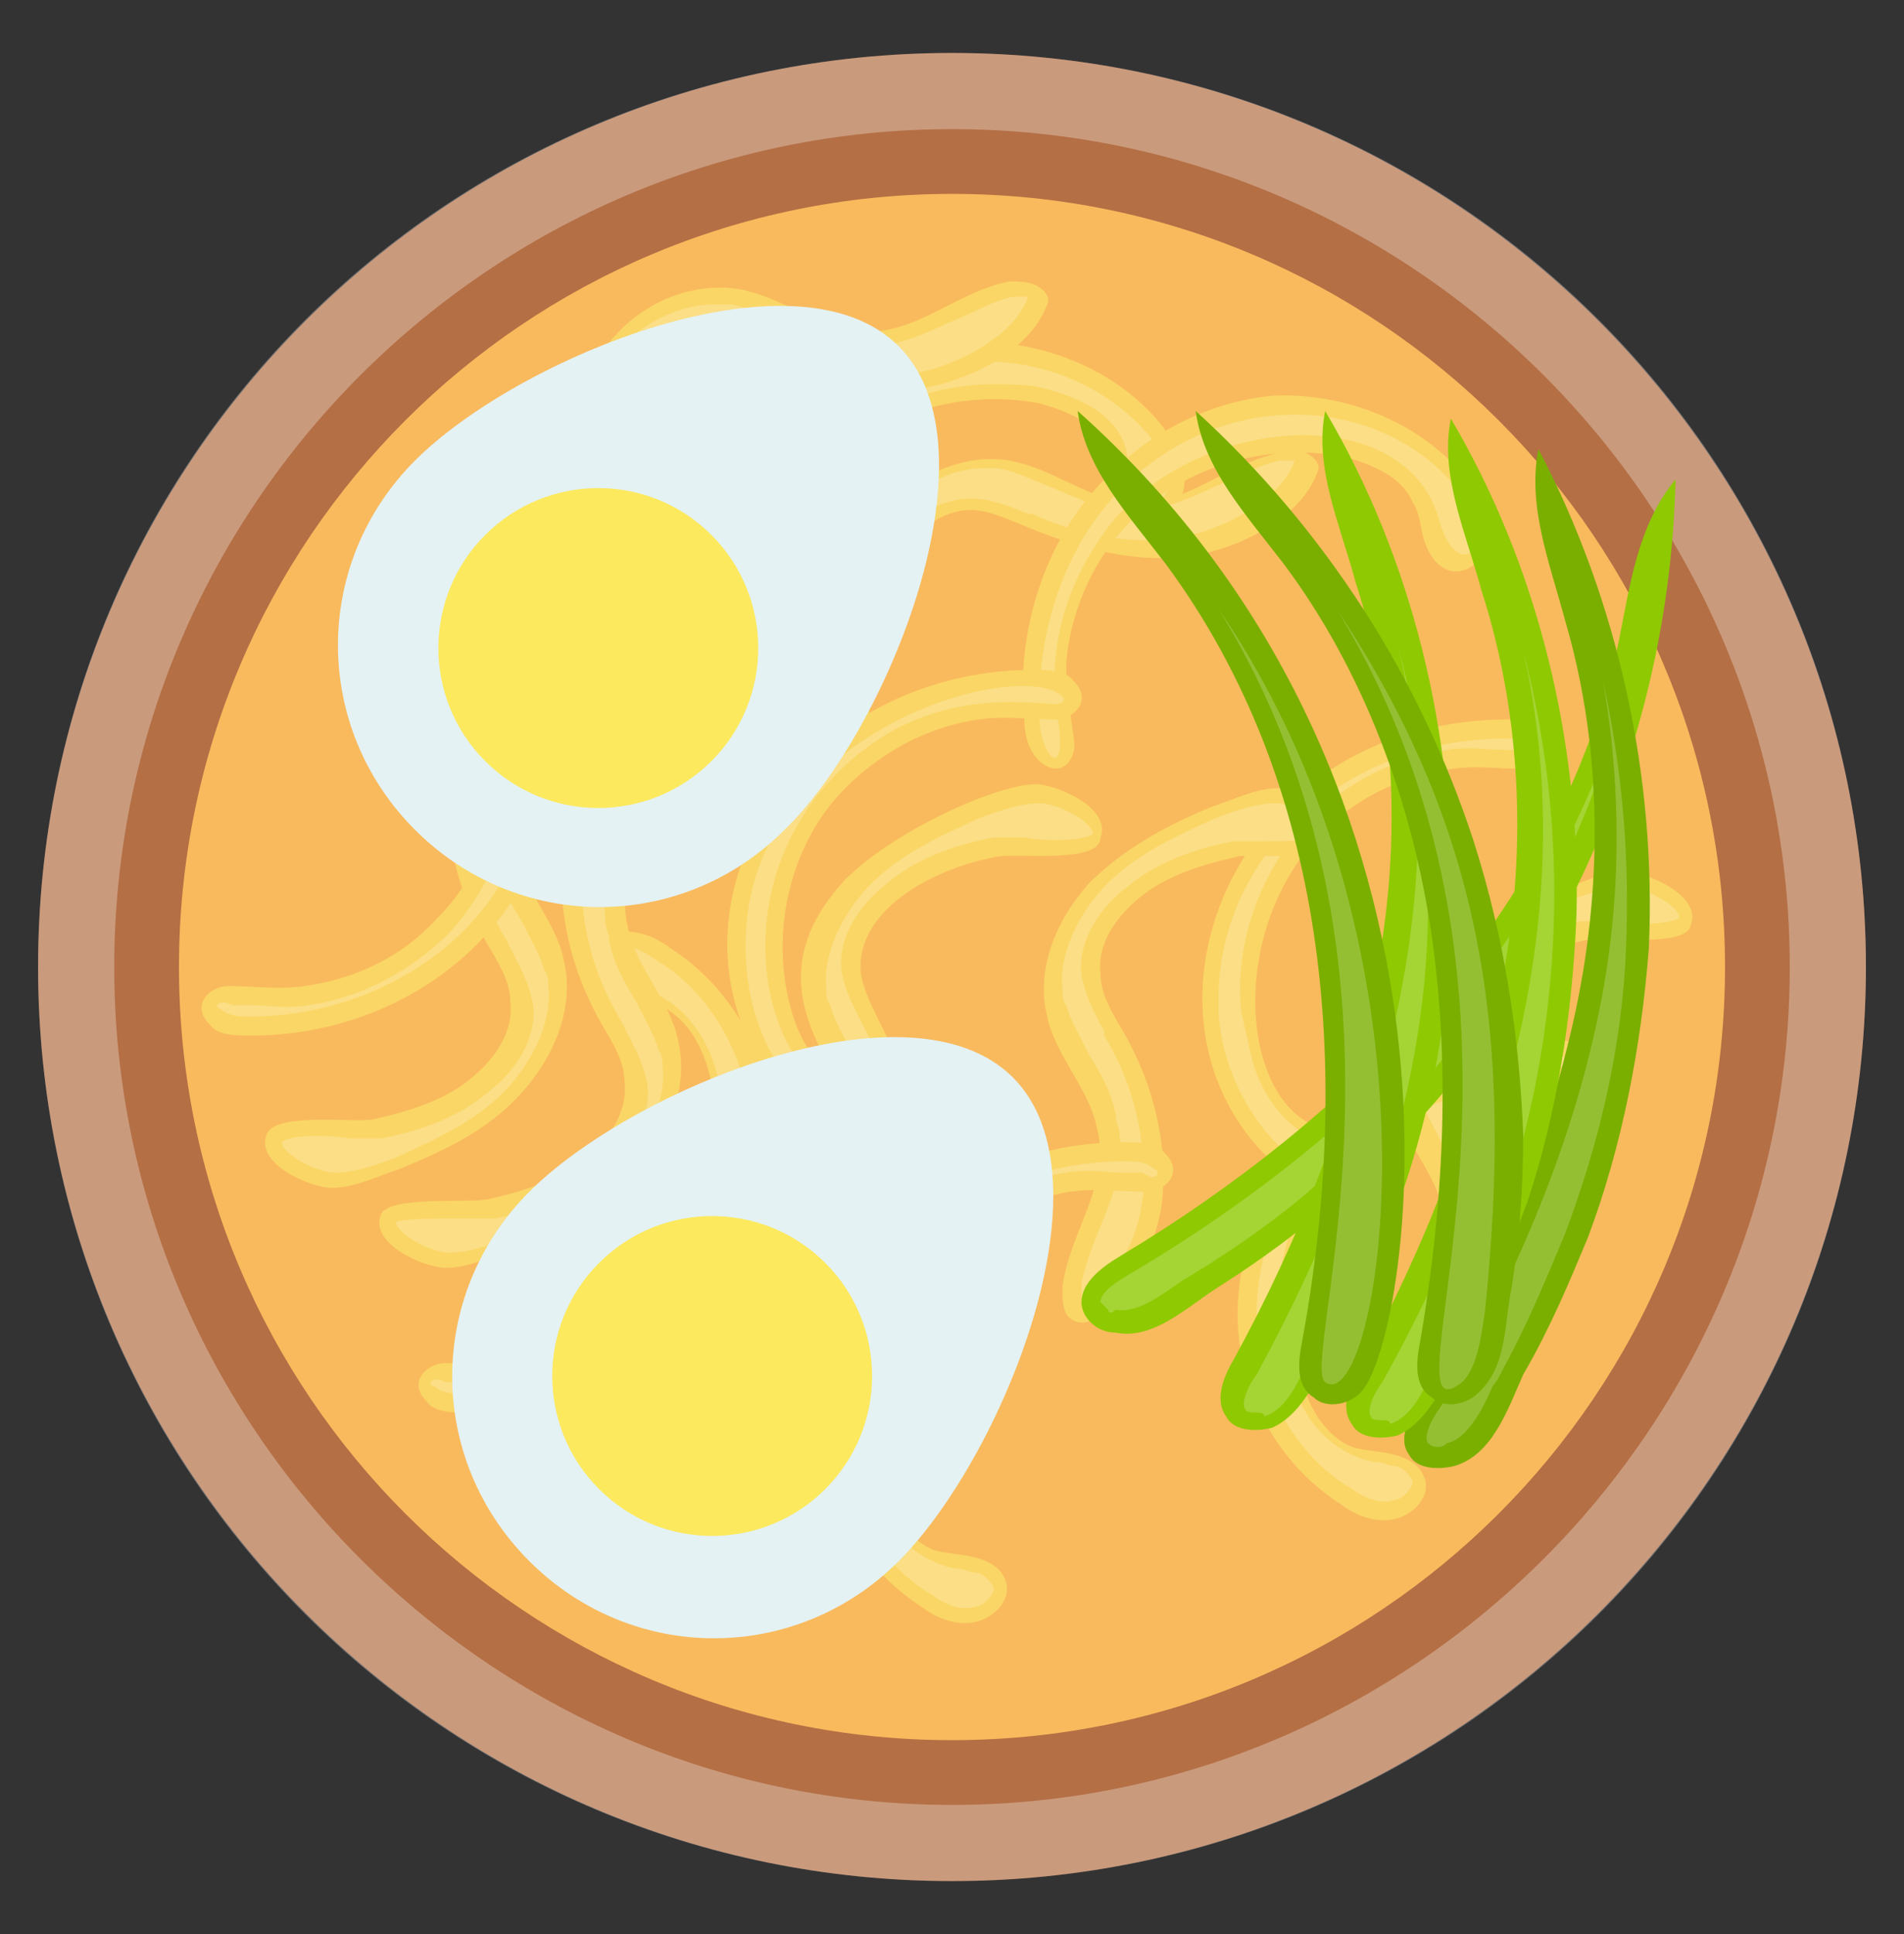 <svg width="64" height="65" viewBox="0 0 64 65" fill="none" xmlns="http://www.w3.org/2000/svg">
<rect x="0" y="0" width="64" height="65" fill="#333333" stroke="none"/>
<g id="Frame">
<path id="Vector" d="M32 63.22C48.966 63.22 62.72 49.466 62.72 32.5C62.72 15.534 48.966 1.78 32 1.78C15.034 1.78 1.28 15.534 1.28 32.5C1.28 49.466 15.034 63.22 32 63.22Z" fill="#B46F45"/>
<path id="Vector_2" d="M32 58.484C46.351 58.484 57.984 46.851 57.984 32.5C57.984 18.149 46.351 6.516 32 6.516C17.65 6.516 6.016 18.149 6.016 32.5C6.016 46.851 17.65 58.484 32 58.484Z" fill="#F9BA5D"/>
<path id="Vector_3" opacity="0.3" d="M32 4.34C47.488 4.34 60.16 17.012 60.16 32.5C60.16 47.988 47.488 60.66 32 60.66C16.512 60.66 3.84 47.988 3.84 32.5C3.84 17.012 16.512 4.34 32 4.34ZM32 1.78C14.976 1.78 1.28 15.476 1.28 32.5C1.28 49.524 14.976 63.22 32 63.22C49.024 63.22 62.72 49.524 62.72 32.5C62.72 15.476 49.024 1.78 32 1.78Z" fill="white"/>
<path id="Vector_4" d="M27.52 15.988C29.312 13.94 32.256 13.044 34.944 13.556C35.84 13.812 36.864 14.196 37.248 15.092C37.504 15.476 37.504 15.988 37.632 16.372C37.76 16.756 38.016 17.268 38.528 17.396C39.168 17.524 39.808 16.884 39.808 16.244C39.936 15.604 39.552 14.964 39.168 14.452C37.632 12.404 34.944 11.38 32.512 11.508C29.952 11.764 27.648 13.172 26.112 15.22C24.576 17.268 23.936 19.956 24.192 22.388C24.192 22.9 24.32 23.412 24.704 23.796C25.472 24.436 25.984 23.668 25.856 23.028C25.728 22.132 25.6 21.364 25.6 20.468C25.728 18.932 26.368 17.268 27.52 15.988Z" fill="#FAD666"/>
<path id="Vector_5" opacity="0.2" d="M25.216 23.668C25.216 23.668 25.088 23.668 25.088 23.54C24.832 23.284 24.832 22.9 24.704 22.516C24.576 20.084 25.216 17.524 26.624 15.604C28.032 13.556 30.336 12.276 32.64 12.148H33.152C35.328 12.148 37.504 13.172 38.784 14.836C39.168 15.348 39.424 15.86 39.296 16.244C39.296 16.5 39.04 16.884 38.784 16.884C38.528 16.884 38.272 16.5 38.144 16.244C38.144 16.116 38.016 15.988 38.016 15.732C37.888 15.476 37.888 15.092 37.76 14.836C37.248 13.684 35.968 13.3 35.072 13.044C34.56 12.916 33.92 12.916 33.408 12.916C31.104 12.916 28.672 13.94 27.264 15.604C26.112 17.012 25.344 18.676 25.216 20.596C25.216 21.364 25.216 22.004 25.344 22.516C25.344 22.772 25.472 22.9 25.472 23.156C25.344 23.412 25.344 23.54 25.216 23.668Z" fill="white"/>
<path id="Vector_6" d="M29.056 22.132C29.184 20.98 29.44 19.7 30.208 18.676C30.72 17.908 31.616 17.14 32.64 17.14C33.28 17.14 34.048 17.524 34.688 17.78C36.608 18.548 38.656 19.06 40.704 18.548C42.112 18.164 43.776 17.268 44.288 15.86C44.416 15.604 44.16 15.348 43.904 15.22C43.648 15.092 43.392 15.092 43.008 15.22C41.088 15.604 39.808 17.14 37.76 16.884C36.352 16.628 35.328 15.732 33.92 15.476C32.384 15.22 30.72 15.988 29.568 17.268C28.416 18.548 27.904 19.956 27.392 21.492C27.136 22.26 26.88 23.028 27.008 23.796C27.008 24.436 28.032 26.228 28.928 25.844C29.568 25.588 29.056 22.772 29.056 22.132Z" fill="#FAD666"/>
<path id="Vector_7" opacity="0.2" d="M28.544 25.332C28.16 25.332 27.392 24.18 27.392 23.668C27.392 23.028 27.52 22.26 27.776 21.492C28.288 20.084 28.8 18.548 29.824 17.396C30.72 16.372 32 15.732 33.024 15.732H33.536C34.176 15.86 34.688 16.116 35.328 16.372C35.968 16.628 36.736 17.012 37.504 17.14H38.144C39.296 17.14 40.192 16.628 41.088 16.244C41.728 15.988 42.368 15.604 43.008 15.476H43.52C43.136 16.628 41.6 17.524 40.32 17.908C39.808 18.036 39.296 18.164 38.656 18.164C37.376 18.164 36.096 17.908 34.688 17.268H34.56C33.92 17.012 33.28 16.756 32.64 16.756C31.616 16.756 30.464 17.396 29.824 18.548C29.184 19.572 28.8 20.724 28.672 22.26V23.284C28.672 23.668 28.8 25.076 28.544 25.332Z" fill="white"/>
<path id="Vector_8" d="M19.968 16.5C20.096 15.348 20.352 14.068 21.12 13.044C21.632 12.276 22.528 11.508 23.552 11.508C24.192 11.508 24.96 11.892 25.6 12.148C27.52 12.916 29.568 13.428 31.616 12.916C33.024 12.532 34.688 11.636 35.2 10.228C35.328 9.972 35.072 9.716 34.816 9.588C34.56 9.46 34.176 9.46 33.92 9.46C32 9.844 30.72 11.38 28.672 11.124C27.264 10.868 26.24 9.972 24.832 9.716C23.168 9.46 21.504 10.228 20.48 11.508C19.456 12.66 18.816 14.196 18.304 15.732C18.048 16.5 17.792 17.268 17.92 18.036C17.92 18.676 18.944 20.468 19.84 20.084C20.48 19.828 19.968 17.14 19.968 16.5Z" fill="#FAD666"/>
<path id="Vector_9" opacity="0.2" d="M19.456 19.7C19.072 19.7 18.304 18.548 18.304 18.036C18.304 17.396 18.432 16.628 18.688 15.86C19.2 14.452 19.712 12.916 20.736 11.764C21.76 10.74 22.912 10.228 24.064 10.228H24.576C25.216 10.356 25.728 10.612 26.368 10.868C27.008 11.124 27.776 11.508 28.544 11.636H29.184C30.336 11.636 31.232 11.124 32.128 10.74C32.768 10.484 33.408 10.1 34.048 9.972H34.56C34.176 11.124 32.64 12.02 31.36 12.404C30.848 12.532 30.336 12.66 29.696 12.66C28.416 12.66 27.136 12.404 25.728 11.764L25.472 11.636C24.832 11.38 24.192 11.124 23.552 11.124C22.528 11.124 21.376 11.764 20.736 12.916C20.096 13.94 19.712 15.092 19.584 16.628V17.652C19.584 18.036 19.712 19.444 19.456 19.7Z" fill="white"/>
<path id="Vector_10" d="M37.76 17.78C39.552 15.732 42.496 14.836 45.184 15.348C46.08 15.604 47.104 15.988 47.488 16.884C47.744 17.268 47.744 17.78 47.872 18.164C48 18.548 48.256 19.06 48.768 19.188C49.408 19.316 50.048 18.676 50.048 18.036C50.176 17.396 49.792 16.756 49.408 16.244C47.872 14.196 45.184 13.172 42.752 13.3C40.192 13.556 37.888 14.964 36.352 17.012C34.816 19.06 34.176 21.748 34.432 24.18C34.432 24.692 34.56 25.204 34.944 25.588C35.712 26.228 36.224 25.46 36.096 24.82C35.968 23.924 35.84 23.156 35.84 22.26C35.968 20.724 36.608 19.06 37.76 17.78Z" fill="#FAD666"/>
<path id="Vector_11" opacity="0.2" d="M34.944 24.308C34.816 21.876 35.456 19.316 36.864 17.396C40.192 12.916 46.336 12.916 49.152 16.628C50.432 18.292 49.024 19.7 48.384 17.524C47.36 13.556 40.704 13.812 37.504 17.396C36.352 18.804 35.584 20.468 35.456 22.388C35.456 23.156 35.456 23.796 35.584 24.308C35.84 26.1 35.072 25.588 34.944 24.308Z" fill="white"/>
<path id="Vector_12" d="M44.288 37.876C45.056 38.132 46.336 38.004 46.72 39.028C46.976 39.924 45.952 41.204 43.904 39.924C37.12 35.572 40.704 24.308 50.56 24.18C51.072 24.18 51.712 24.18 51.968 24.564C52.608 25.204 51.968 25.844 51.328 25.844C50.432 25.844 49.664 25.716 48.768 25.844C41.216 26.996 40.832 36.596 44.288 37.876Z" fill="#FAD666"/>
<path id="Vector_13" opacity="0.2" d="M51.712 25.204C51.712 25.204 51.712 25.076 51.584 25.076C51.328 24.82 50.944 24.82 50.56 24.82C48.128 24.82 45.696 25.716 43.904 27.252C41.984 28.916 40.96 31.22 40.96 33.524V34.036C41.088 36.212 42.368 38.388 44.16 39.412C44.672 39.796 45.184 39.924 45.568 39.796C45.824 39.796 46.208 39.412 46.208 39.156C46.08 38.9 45.824 38.644 45.568 38.644C45.44 38.644 45.184 38.516 45.056 38.516C44.8 38.516 44.416 38.388 44.16 38.26C43.008 37.748 42.368 36.596 42.112 35.7C41.984 35.188 41.856 34.548 41.728 34.036C41.472 31.732 42.368 29.3 43.904 27.636C45.184 26.356 46.848 25.46 48.64 25.204C49.408 25.076 50.048 25.204 50.56 25.204H51.2C51.456 25.332 51.584 25.332 51.712 25.204Z" fill="white"/>
<path id="Vector_14" d="M53.248 31.604C52.096 31.86 50.816 32.244 49.92 33.012C49.152 33.652 48.512 34.548 48.64 35.572C48.64 36.212 49.024 36.852 49.408 37.492C50.432 39.284 50.944 41.332 50.688 43.38C50.432 44.788 49.664 46.58 48.256 47.22C48 47.348 47.616 47.22 47.488 46.964C47.36 46.708 47.36 46.452 47.36 46.068C47.616 44.148 49.024 42.612 48.512 40.692C48.256 39.412 47.104 38.26 46.848 36.98C46.464 35.444 47.104 33.78 48.256 32.5C49.408 31.22 50.816 30.58 52.352 29.94C53.12 29.684 53.888 29.3 54.656 29.3C55.296 29.3 57.216 30.068 56.832 31.092C56.704 31.86 54.016 31.476 53.248 31.604Z" fill="#FAD666"/>
<path id="Vector_15" opacity="0.2" d="M56.448 30.836C56.448 30.452 55.296 29.812 54.656 29.812C54.016 29.812 53.248 30.068 52.608 30.324C51.2 30.964 49.792 31.604 48.768 32.756C47.872 33.78 47.36 35.06 47.488 36.084C47.488 36.212 47.488 36.468 47.616 36.596C47.744 37.108 48.128 37.748 48.384 38.26C48.768 38.9 49.152 39.54 49.28 40.308C49.28 40.564 49.408 40.692 49.408 40.948C49.536 42.1 49.152 43.124 48.768 44.02C48.512 44.66 48.256 45.3 48.128 45.94V46.452C49.28 45.94 50.048 44.404 50.176 43.124C50.304 42.612 50.304 41.972 50.176 41.46C50.048 40.18 49.664 38.9 48.896 37.62L48.768 37.364C48.512 36.852 48.128 36.212 48 35.444C47.872 34.42 48.512 33.268 49.536 32.5C50.432 31.732 51.712 31.22 53.12 30.964H54.144C54.784 31.092 56.192 31.092 56.448 30.836Z" fill="white"/>
<path id="Vector_16" d="M41.6 28.788C40.448 29.044 39.168 29.428 38.272 30.196C37.504 30.836 36.864 31.732 36.992 32.756C36.992 33.396 37.376 34.036 37.76 34.676C38.784 36.468 39.296 38.516 39.04 40.564C38.784 41.972 38.016 43.764 36.608 44.404C36.352 44.532 35.968 44.404 35.84 44.148C35.712 43.892 35.712 43.636 35.712 43.252C35.968 41.332 37.376 39.796 36.864 37.876C36.608 36.596 35.456 35.444 35.2 34.164C34.816 32.628 35.456 30.964 36.608 29.684C37.76 28.532 39.168 27.764 40.704 27.124C41.472 26.868 42.24 26.484 43.008 26.484C43.648 26.484 45.568 27.252 45.184 28.276C44.928 29.044 42.24 28.66 41.6 28.788Z" fill="#FAD666"/>
<path id="Vector_17" opacity="0.2" d="M44.672 28.02C44.672 27.636 43.52 26.996 42.88 26.996C42.24 26.996 41.472 27.252 40.832 27.508C39.424 28.148 38.016 28.788 36.992 29.94C36.096 30.964 35.584 32.244 35.712 33.268C35.712 33.396 35.712 33.652 35.84 33.78C35.968 34.292 36.352 34.932 36.608 35.444C36.992 36.084 37.376 36.724 37.504 37.492C37.504 37.748 37.632 37.876 37.632 38.132C37.76 39.284 37.376 40.308 36.992 41.204C36.736 41.844 36.48 42.484 36.352 43.124V43.636C37.504 43.124 38.272 41.588 38.4 40.308C38.528 39.796 38.528 39.156 38.4 38.644C38.272 37.364 37.888 36.084 37.12 34.804V34.676C36.864 34.164 36.48 33.524 36.352 32.756C36.224 31.732 36.864 30.58 37.888 29.812C38.784 29.044 40.064 28.532 41.472 28.276H42.496C43.136 28.276 44.416 28.276 44.672 28.02Z" fill="white"/>
<path id="Vector_18" d="M45.568 38.9C43.648 40.82 43.008 43.892 43.776 46.452C44.032 47.348 44.544 48.244 45.44 48.628C45.824 48.756 46.336 48.756 46.848 48.884C47.36 49.012 47.744 49.268 47.872 49.652C48.128 50.292 47.488 50.932 46.848 51.06C46.208 51.188 45.568 50.932 45.056 50.548C42.88 49.14 41.6 46.708 41.6 44.148C41.6 41.588 42.88 39.156 44.8 37.492C46.72 35.828 49.28 34.932 51.84 34.932C52.352 34.932 52.992 34.932 53.248 35.316C53.888 35.956 53.248 36.596 52.608 36.596C51.712 36.596 50.944 36.468 50.048 36.596C48.384 36.852 46.848 37.62 45.568 38.9Z" fill="#FAD666"/>
<path id="Vector_19" opacity="0.2" d="M52.992 35.828C52.992 35.828 52.992 35.7 52.864 35.7C52.608 35.444 52.224 35.444 51.84 35.444C49.408 35.444 46.976 36.34 45.184 37.876C43.264 39.54 42.24 41.844 42.24 44.148V44.66C42.368 46.836 43.648 49.012 45.44 50.036C45.952 50.42 46.464 50.548 46.848 50.42C47.104 50.42 47.488 50.036 47.488 49.78C47.36 49.524 47.104 49.268 46.848 49.268C46.72 49.268 46.464 49.14 46.336 49.14C46.08 49.14 45.696 49.012 45.44 48.884C44.288 48.372 43.648 47.22 43.392 46.324C43.264 45.812 43.136 45.172 43.008 44.66C42.752 42.356 43.648 39.924 45.184 38.26C46.464 36.98 48.128 36.084 49.92 35.828C50.688 35.7 51.328 35.828 51.84 35.828H52.48C52.864 36.084 52.992 35.956 52.992 35.828Z" fill="white"/>
<path id="Vector_20" d="M22.016 43.508C23.936 41.588 24.576 38.516 23.808 35.956C23.552 35.06 23.04 34.164 22.144 33.78C21.76 33.652 21.248 33.652 20.736 33.524C20.224 33.396 19.84 33.14 19.712 32.756C19.456 32.116 20.096 31.476 20.736 31.348C21.376 31.22 22.016 31.476 22.528 31.86C24.704 33.268 25.984 35.7 25.984 38.26C25.984 40.82 24.704 43.252 22.784 44.916C20.864 46.58 18.304 47.476 15.744 47.476C15.232 47.476 14.592 47.476 14.336 47.092C13.696 46.452 14.336 45.812 14.976 45.812C15.872 45.812 16.64 45.94 17.536 45.812C19.2 45.556 20.736 44.788 22.016 43.508Z" fill="#FAD666"/>
<path id="Vector_21" opacity="0.2" d="M14.464 46.452C14.464 46.452 14.464 46.58 14.592 46.58C14.848 46.836 15.232 46.836 15.616 46.836C18.048 46.836 20.48 45.94 22.272 44.404C24.192 42.74 25.216 40.436 25.216 38.132V37.62C25.088 35.444 23.808 33.268 22.016 32.244C21.504 31.86 20.992 31.732 20.608 31.86C20.352 31.86 19.968 32.244 19.968 32.5C20.096 32.756 20.352 33.012 20.608 33.012C20.736 33.012 20.992 33.14 21.12 33.14C21.376 33.14 21.76 33.268 22.016 33.396C23.168 33.908 23.808 35.06 24.064 35.956C24.192 36.468 24.32 37.108 24.448 37.62C24.704 39.924 23.808 42.356 22.272 44.02C20.992 45.3 19.328 46.196 17.536 46.452C16.768 46.58 16.128 46.452 15.616 46.452H14.976C14.72 46.324 14.592 46.324 14.464 46.452Z" fill="white"/>
<path id="Vector_22" d="M12.544 37.62C13.696 37.364 14.976 36.98 15.872 36.212C16.64 35.572 17.28 34.676 17.152 33.652C17.152 33.012 16.768 32.372 16.384 31.732C15.36 29.94 14.848 27.892 15.104 25.844C15.36 24.436 16.128 22.644 17.536 22.004C17.792 21.876 18.176 22.004 18.304 22.26C18.432 22.516 18.432 22.772 18.432 23.156C18.176 25.076 16.768 26.612 17.28 28.532C17.536 29.812 18.688 30.964 18.944 32.244C19.328 33.78 18.688 35.444 17.536 36.724C16.384 38.004 14.976 38.644 13.44 39.284C12.672 39.54 11.904 39.924 11.136 39.924C10.496 39.924 8.576 39.156 8.96 38.132C9.216 37.364 11.904 37.748 12.544 37.62Z" fill="#FAD666"/>
<path id="Vector_23" opacity="0.2" d="M9.472 38.388C9.472 38.772 10.624 39.412 11.264 39.412C11.904 39.412 12.672 39.156 13.312 38.9C14.72 38.26 16.128 37.62 17.152 36.468C18.048 35.444 18.56 34.164 18.432 33.14C18.432 33.012 18.432 32.756 18.304 32.628C18.176 32.116 17.792 31.476 17.536 30.964C17.152 30.324 16.768 29.684 16.64 28.916C16.64 28.66 16.512 28.532 16.512 28.276C16.384 27.124 16.768 26.1 17.152 25.204C17.408 24.564 17.664 23.924 17.792 23.284V22.772C16.64 23.284 15.872 24.82 15.744 26.1C15.616 26.612 15.616 27.252 15.744 27.764C15.872 29.044 16.256 30.324 17.024 31.604L17.152 31.86C17.408 32.372 17.792 33.012 17.92 33.78C18.048 34.804 17.408 35.956 16.384 36.724C15.488 37.492 14.208 38.004 12.8 38.26H11.776C11.008 38.132 9.728 38.132 9.472 38.388Z" fill="white"/>
<path id="Vector_24" d="M16.384 40.308C17.536 40.052 18.816 39.668 19.712 38.9C20.48 38.26 21.12 37.364 20.992 36.34C20.992 35.7 20.608 35.06 20.224 34.42C19.2 32.628 18.688 30.58 18.944 28.532C19.2 27.124 19.968 25.332 21.376 24.692C21.632 24.564 22.016 24.692 22.144 24.948C22.272 25.204 22.272 25.46 22.272 25.844C22.016 27.764 20.608 29.3 21.12 31.22C21.376 32.5 22.528 33.652 22.784 34.932C23.168 36.468 22.528 38.132 21.376 39.412C20.224 40.564 18.816 41.332 17.28 41.972C16.512 42.228 15.744 42.612 14.976 42.612C14.336 42.612 12.416 41.844 12.8 40.82C13.056 40.18 15.744 40.436 16.384 40.308Z" fill="#FAD666"/>
<path id="Vector_25" opacity="0.2" d="M13.312 41.076C13.312 41.46 14.464 42.1 15.104 42.1C15.744 42.1 16.512 41.844 17.152 41.588C18.56 40.948 19.968 40.308 20.992 39.156C21.888 38.132 22.4 36.852 22.272 35.828C22.272 35.7 22.272 35.444 22.144 35.316C22.016 34.804 21.632 34.164 21.376 33.652C20.992 33.012 20.608 32.372 20.48 31.604C20.48 31.348 20.352 31.22 20.352 30.964C20.224 29.812 20.608 28.788 20.992 27.892C21.248 27.252 21.504 26.612 21.632 25.972V25.46C20.48 25.972 19.712 27.508 19.584 28.788C19.456 29.3 19.456 29.94 19.584 30.452C19.712 31.732 20.096 33.012 20.864 34.292L20.992 34.548C21.248 35.06 21.632 35.7 21.76 36.468C21.888 37.492 21.248 38.644 20.224 39.412C19.328 40.18 18.048 40.692 16.64 40.948H15.616C14.848 40.948 13.44 40.948 13.312 41.076Z" fill="white"/>
<path id="Vector_26" d="M14.72 30.836C16.64 28.916 17.28 25.844 16.512 23.284C16.256 22.388 15.744 21.492 14.848 21.108C14.464 20.98 13.952 20.98 13.44 20.852C12.928 20.724 12.544 20.468 12.416 20.084C12.16 19.444 12.8 18.804 13.44 18.676C14.08 18.548 14.72 18.804 15.232 19.188C17.408 20.596 18.688 23.028 18.688 25.588C18.688 28.148 17.408 30.58 15.488 32.244C13.568 33.908 11.008 34.804 8.448 34.804C7.936 34.804 7.296 34.804 7.04 34.42C6.4 33.78 7.04 33.14 7.68 33.14C8.576 33.14 9.344 33.268 10.24 33.14C12.032 32.884 13.568 32.116 14.72 30.836Z" fill="#FAD666"/>
<path id="Vector_27" opacity="0.2" d="M7.296 33.78C7.296 33.78 7.296 33.908 7.424 33.908C7.68 34.164 8.064 34.164 8.448 34.164C10.88 34.164 13.312 33.268 15.104 31.732C17.024 30.068 18.048 27.764 18.048 25.46V24.948C17.92 22.772 16.64 20.596 14.848 19.572C14.336 19.188 13.824 19.06 13.44 19.188C13.184 19.188 12.8 19.572 12.8 19.828C12.928 20.084 13.184 20.34 13.44 20.34C13.568 20.34 13.824 20.468 13.952 20.468C14.208 20.468 14.592 20.596 14.848 20.724C16 21.236 16.64 22.388 16.896 23.284C17.024 23.796 17.152 24.436 17.28 24.948C17.536 27.252 16.64 29.684 15.104 31.348C13.824 32.628 12.16 33.524 10.368 33.78C9.6 33.908 8.96 33.78 8.448 33.78H7.808C7.552 33.652 7.424 33.652 7.296 33.78Z" fill="white"/>
<path id="Vector_28" d="M28.416 26.484C26.496 28.404 25.856 31.476 26.624 34.036C26.88 34.932 27.392 35.828 28.288 36.212C28.672 36.34 29.184 36.34 29.696 36.468C30.208 36.596 30.592 36.852 30.72 37.236C30.976 37.876 30.336 38.516 29.696 38.644C29.056 38.772 28.416 38.516 27.904 38.132C25.728 36.724 24.448 34.292 24.448 31.732C24.448 29.172 25.728 26.74 27.648 25.076C29.568 23.412 32.128 22.516 34.688 22.516C35.2 22.516 35.84 22.516 36.096 22.9C36.736 23.54 36.096 24.18 35.456 24.18C34.56 24.18 33.792 24.052 32.896 24.18C31.104 24.436 29.568 25.332 28.416 26.484Z" fill="#FAD666"/>
<path id="Vector_29" opacity="0.2" d="M35.712 23.412C34.304 22.004 24.448 24.692 25.088 32.5C25.472 37.492 30.464 39.54 30.336 37.748C30.08 37.108 29.056 37.236 28.288 36.852C25.6 35.828 24.32 29.94 28.032 26.1C30.72 23.284 33.792 23.54 35.456 23.668C35.712 23.668 35.84 23.54 35.712 23.412Z" fill="white"/>
<path id="Vector_30" d="M33.536 28.788C31.36 29.172 28.8 30.58 28.928 32.628C29.056 34.164 31.488 36.596 30.976 40.436C30.72 41.844 29.952 43.636 28.544 44.276C28.288 44.404 27.904 44.276 27.776 44.02C27.648 43.764 27.648 43.508 27.648 43.124C27.904 41.204 29.312 39.668 28.8 37.748C28.288 35.828 25.088 33.14 28.416 29.556C30.08 27.892 33.536 26.356 34.816 26.356C35.456 26.356 37.376 27.124 36.992 28.148C36.992 29.044 34.176 28.66 33.536 28.788Z" fill="#FAD666"/>
<path id="Vector_31" opacity="0.2" d="M36.736 28.02C36.736 27.636 35.584 26.996 34.944 26.996C34.304 26.996 33.536 27.252 32.896 27.508C31.488 28.148 30.08 28.788 29.056 29.94C28.16 30.964 27.648 32.244 27.776 33.268C27.776 33.396 27.776 33.652 27.904 33.78C28.032 34.292 28.416 34.932 28.672 35.444C29.056 36.084 29.44 36.724 29.568 37.492C29.568 37.748 29.696 37.876 29.696 38.132C29.824 39.284 29.44 40.308 29.056 41.204C28.8 41.844 28.544 42.484 28.416 43.124V43.636C29.568 43.124 30.336 41.588 30.464 40.308C30.592 39.796 30.592 39.156 30.464 38.644C30.336 37.364 29.952 36.084 29.184 34.804L29.056 34.548C28.8 34.036 28.416 33.396 28.288 32.628C28.16 31.604 28.8 30.452 29.824 29.684C30.72 28.916 32 28.404 33.408 28.148H34.432C35.072 28.276 36.48 28.276 36.736 28.02Z" fill="white"/>
<path id="Vector_32" d="M30.336 37.748C29.184 38.004 27.904 38.388 27.008 39.156C26.24 39.796 25.6 40.692 25.728 41.716C25.728 42.356 26.112 42.996 26.496 43.636C27.52 45.428 28.032 47.476 27.776 49.524C27.52 50.932 26.752 52.724 25.344 53.364C25.088 53.492 24.704 53.364 24.576 53.108C24.448 52.852 24.448 52.596 24.448 52.212C24.704 50.292 26.112 48.756 25.6 46.836C25.344 45.556 24.192 44.404 23.936 43.124C23.552 41.588 24.192 39.924 25.344 38.644C26.496 37.492 27.904 36.724 29.44 36.084C30.208 35.828 30.976 35.444 31.744 35.444C32.384 35.444 34.304 36.212 33.92 37.236C33.792 38.004 30.976 37.62 30.336 37.748Z" fill="#FAD666"/>
<path id="Vector_33" opacity="0.2" d="M33.536 36.98C33.536 36.596 32.384 35.956 31.744 35.956C31.104 35.956 30.336 36.212 29.696 36.468C28.288 37.108 26.88 37.748 25.856 38.9C24.96 39.924 24.448 41.204 24.576 42.228C24.576 42.356 24.576 42.612 24.704 42.74C24.832 43.252 25.216 43.892 25.472 44.404C25.856 45.044 26.24 45.684 26.368 46.452C26.368 46.708 26.496 46.836 26.496 47.092C26.624 48.244 26.24 49.268 25.856 50.164C25.6 50.804 25.344 51.444 25.216 52.084V52.596C26.368 52.084 27.136 50.548 27.264 49.268C27.392 48.756 27.392 48.116 27.264 47.604C27.136 46.324 26.752 45.044 25.984 43.764L25.856 43.508C25.6 42.996 25.216 42.356 25.088 41.588C24.96 40.564 25.6 39.412 26.624 38.644C27.52 37.876 28.8 37.364 30.208 37.108H31.232C31.872 37.236 33.28 37.236 33.536 36.98Z" fill="white"/>
<path id="Vector_34" d="M31.488 42.356C29.568 44.276 28.928 47.348 29.696 49.908C29.952 50.804 30.464 51.7 31.36 52.084C31.744 52.212 32.256 52.212 32.768 52.34C33.28 52.468 33.664 52.724 33.792 53.108C34.048 53.748 33.408 54.388 32.768 54.516C32.128 54.644 31.488 54.388 30.976 54.004C28.8 52.596 27.52 50.164 27.52 47.604C27.52 45.044 28.8 42.612 30.72 40.948C32.64 39.284 35.2 38.388 37.76 38.388C38.272 38.388 38.912 38.388 39.168 38.772C39.808 39.412 39.168 40.052 38.528 40.052C37.632 40.052 36.864 39.924 35.968 40.052C34.304 40.308 32.768 41.204 31.488 42.356Z" fill="#FAD666"/>
<path id="Vector_35" opacity="0.2" d="M38.912 39.412C38.912 39.412 38.912 39.284 38.784 39.284C38.528 39.028 38.144 39.028 37.76 39.028C35.328 39.028 32.896 39.924 31.104 41.46C29.184 43.124 28.16 45.428 28.16 47.732V48.244C28.288 50.42 29.568 52.596 31.36 53.62C31.872 54.004 32.384 54.132 32.768 54.004C33.024 54.004 33.408 53.62 33.408 53.364C33.28 53.108 33.024 52.852 32.768 52.852C32.64 52.852 32.384 52.724 32.256 52.724C32 52.724 31.616 52.596 31.36 52.468C30.208 51.956 29.568 50.804 29.312 49.908C29.184 49.396 29.056 48.756 28.928 48.244C28.672 45.94 29.568 43.508 31.104 41.844C32.384 40.564 34.048 39.668 35.84 39.412C36.608 39.284 37.248 39.412 37.76 39.412H38.4C38.784 39.668 38.912 39.54 38.912 39.412Z" fill="white"/>
<path id="Vector_36" d="M51.456 32.628C54.528 27.636 56.192 21.876 56.32 16.116C55.04 17.652 54.784 19.7 54.4 21.62C53.376 26.1 51.2 30.196 48.128 33.652C45.056 37.108 41.472 39.924 37.632 42.228C36.992 42.612 36.352 43.124 36.352 43.764C36.352 44.276 36.864 44.788 37.504 44.788C38.784 45.044 39.936 43.892 40.96 43.252C42.368 42.356 43.776 41.332 45.056 40.18C47.488 38.132 49.664 35.572 51.456 32.628Z" fill="#8FC902"/>
<path id="Vector_37" opacity="0.2" d="M37.248 44.02L36.992 43.764C36.992 43.508 37.248 43.252 37.888 42.868C42.24 40.308 45.824 37.364 48.64 34.164C51.328 31.092 53.248 27.636 54.4 24.052C53.632 26.868 52.352 29.684 50.816 32.244C49.152 35.06 46.976 37.62 44.416 39.668C43.136 40.82 41.856 41.716 40.448 42.612C40.192 42.74 40.064 42.868 39.808 42.996C39.04 43.508 38.272 44.148 37.504 44.02C37.376 44.148 37.248 44.148 37.248 44.02Z" fill="white"/>
<path id="Vector_38" d="M55.424 31.86C55.68 26.1 54.4 20.212 51.712 15.092C51.328 17.012 52.096 18.932 52.608 20.852C53.888 25.204 53.888 29.94 52.864 34.42C51.84 38.9 50.048 43.124 47.744 46.964C47.36 47.604 46.976 48.372 47.36 48.884C47.616 49.396 48.384 49.396 48.896 49.268C50.176 48.884 50.688 47.348 51.2 46.196C52.096 44.66 52.736 43.124 53.376 41.588C54.528 38.516 55.168 35.188 55.424 31.86Z" fill="#7AAF00"/>
<path id="Vector_39" opacity="0.2" d="M48.384 48.628C48.256 48.628 48.128 48.628 48 48.5C47.872 48.372 48 47.86 48.384 47.348C50.944 42.996 52.736 38.644 53.632 34.548C54.528 30.58 54.528 26.612 53.888 22.9C54.528 25.844 54.784 28.788 54.656 31.86C54.528 35.188 53.76 38.388 52.608 41.46C51.968 42.996 51.328 44.532 50.56 45.94C50.432 46.196 50.304 46.452 50.176 46.58C49.792 47.476 49.28 48.372 48.64 48.5C48.512 48.628 48.384 48.628 48.384 48.628Z" fill="white"/>
<path id="Vector_40" d="M52.992 30.708C53.12 24.948 51.712 19.06 48.768 14.068C48.384 15.988 49.28 17.908 49.792 19.828C51.2 24.18 51.328 28.916 50.432 33.268C49.536 37.748 47.872 41.972 45.696 45.94C45.312 46.58 45.056 47.348 45.44 47.86C45.696 48.372 46.464 48.372 46.976 48.244C48.128 47.732 48.64 46.196 49.28 45.172C50.048 43.636 50.688 42.1 51.328 40.436C52.352 37.364 52.864 34.036 52.992 30.708Z" fill="#8FC902"/>
<path id="Vector_41" opacity="0.2" d="M46.464 47.732C46.336 47.732 46.08 47.732 46.08 47.604C45.952 47.476 46.08 46.964 46.464 46.452C50.688 38.9 53.12 30.324 51.2 21.876C53.248 29.684 52.224 38.004 48.64 45.044L48.256 45.812C47.872 46.708 47.488 47.604 46.72 47.86C46.72 47.732 46.592 47.732 46.464 47.732Z" fill="white"/>
<path id="Vector_42" d="M48.768 30.452C48.896 24.692 47.488 18.804 44.544 13.812C44.16 15.732 45.056 17.652 45.568 19.572C46.976 23.924 47.104 28.66 46.208 33.012C45.312 37.492 43.648 41.716 41.472 45.684C41.088 46.324 40.832 47.092 41.216 47.604C41.472 48.116 42.24 48.116 42.752 47.988C43.904 47.476 44.416 45.94 45.056 44.916C45.824 43.38 46.464 41.844 47.104 40.18C48.128 37.236 48.768 33.908 48.768 30.452Z" fill="#8FC902"/>
<path id="Vector_43" opacity="0.2" d="M42.24 47.476C42.112 47.476 41.856 47.476 41.856 47.348C41.728 47.22 41.856 46.708 42.24 46.196C44.672 41.716 46.336 37.364 47.104 33.268C47.872 29.3 47.872 25.332 46.976 21.62C47.744 24.564 48.128 27.508 48 30.452C48 33.78 47.36 36.98 46.336 40.18C45.824 41.716 45.184 43.252 44.416 44.788L44.032 45.556C43.648 46.452 43.264 47.348 42.496 47.604C42.496 47.476 42.368 47.476 42.24 47.476Z" fill="white"/>
<path id="Vector_44" d="M49.536 28.276C47.744 22.772 44.544 17.78 40.192 13.812C40.448 15.732 41.856 17.268 43.136 18.932C45.824 22.516 47.488 26.996 48.128 31.476C48.768 35.956 48.512 40.564 47.744 45.044C47.616 45.684 47.488 46.58 48.128 46.964C48.512 47.348 49.28 47.22 49.664 46.836C50.688 45.94 50.56 44.404 50.816 43.252C51.072 41.588 51.2 39.924 51.2 38.132C51.072 34.804 50.56 31.476 49.536 28.276Z" fill="#7AAF00"/>
<path id="Vector_45" opacity="0.2" d="M44.928 20.468C50.048 28.148 50.816 35.188 49.92 44.02C49.792 44.916 49.664 45.94 49.152 46.452C46.208 48.756 53.248 34.036 44.928 20.468Z" fill="white"/>
<path id="Vector_46" d="M36.224 13.812C36.48 15.732 37.888 17.268 39.168 18.932C44.672 26.356 45.44 35.956 43.776 45.044C43.648 45.684 43.52 46.58 44.16 46.964C44.544 47.348 45.312 47.22 45.696 46.836C47.36 45.428 50.56 26.612 36.224 13.812Z" fill="#7AAF00"/>
<path id="Vector_47" opacity="0.2" d="M44.544 46.452C43.648 45.812 48.384 32.5 40.96 20.468C49.024 32.244 46.336 47.732 44.544 46.452Z" fill="white"/>
<path id="Vector_48" d="M26.368 27.892C22.912 31.348 17.408 31.348 13.952 27.892C10.496 24.436 10.496 18.932 13.952 15.476C17.408 12.02 26.752 8.18 30.208 11.636C33.664 15.092 29.824 24.564 26.368 27.892Z" fill="#E4F2F4"/>
<path id="Vector_49" d="M23.913 25.581C26.012 23.482 26.012 20.078 23.913 17.978C21.813 15.879 18.409 15.879 16.31 17.979C14.21 20.078 14.21 23.482 16.31 25.581C18.409 27.681 21.813 27.681 23.913 25.581Z" fill="#FCE95E"/>
<path id="Vector_50" d="M30.208 52.468C26.752 55.924 21.248 55.924 17.792 52.468C14.336 49.012 14.336 43.508 17.792 40.052C21.248 36.596 30.592 32.756 34.048 36.212C37.504 39.668 33.664 49.012 30.208 52.468Z" fill="#E4F2F4"/>
<path id="Vector_51" d="M27.74 50.046C29.839 47.947 29.839 44.543 27.739 42.443C25.64 40.344 22.236 40.344 20.137 42.444C18.037 44.543 18.037 47.947 20.137 50.046C22.236 52.146 25.64 52.146 27.74 50.046Z" fill="#FCE95E"/>
</g>
</svg>
